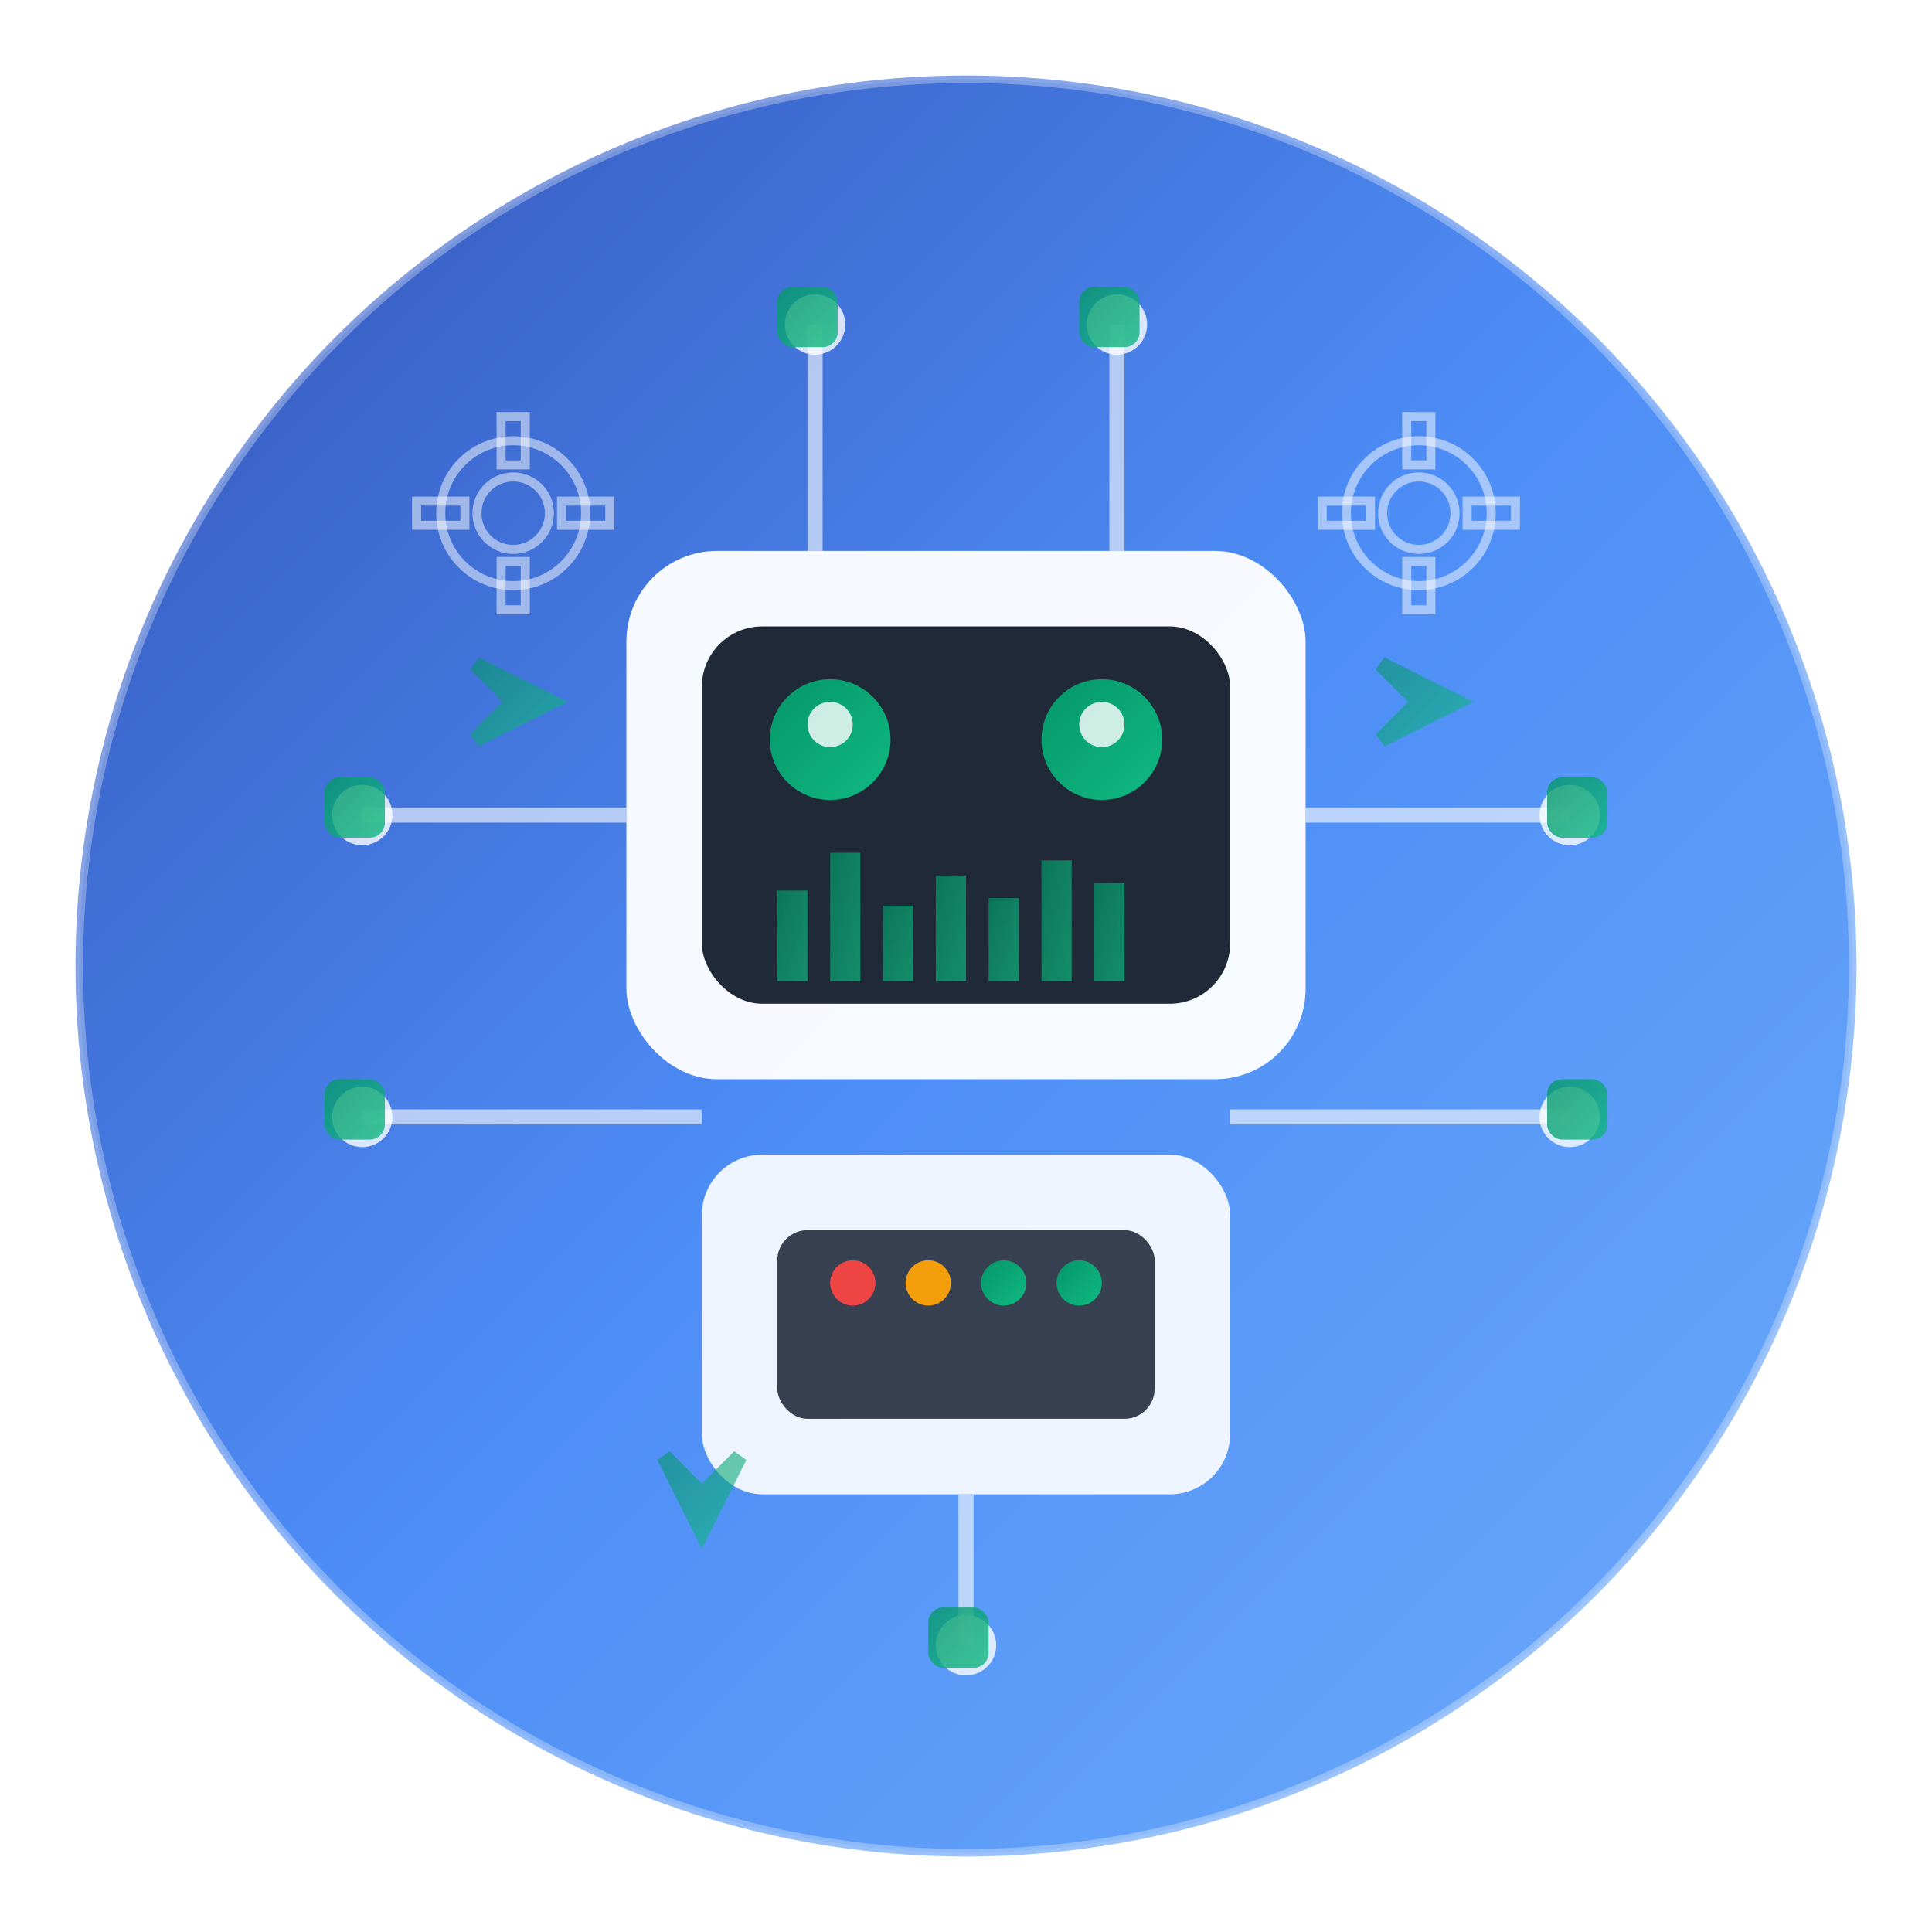 <?xml version="1.0" encoding="UTF-8"?>
<svg width="256" height="256" viewBox="0 0 256 256" xmlns="http://www.w3.org/2000/svg">
  <defs>
    <!-- Professional gradient scheme -->
    <linearGradient id="primaryGradient" x1="0%" y1="0%" x2="100%" y2="100%">
      <stop offset="0%" style="stop-color:#1e40af;stop-opacity:1" />
      <stop offset="50%" style="stop-color:#3b82f6;stop-opacity:1" />
      <stop offset="100%" style="stop-color:#60a5fa;stop-opacity:1" />
    </linearGradient>
    
    <!-- Secondary gradient for accents -->
    <linearGradient id="accentGradient" x1="0%" y1="0%" x2="100%" y2="100%">
      <stop offset="0%" style="stop-color:#059669;stop-opacity:1" />
      <stop offset="100%" style="stop-color:#10b981;stop-opacity:1" />
    </linearGradient>
    
    <!-- Subtle glow effect -->
    <filter id="glow" x="-50%" y="-50%" width="200%" height="200%">
      <feGaussianBlur stdDeviation="3" result="coloredBlur"/>
      <feMerge> 
        <feMergeNode in="coloredBlur"/>
        <feMergeNode in="SourceGraphic"/>
      </feMerge>
    </filter>
    
    <!-- Professional shadow -->
    <filter id="shadow" x="-50%" y="-50%" width="200%" height="200%">
      <feDropShadow dx="0" dy="4" stdDeviation="8" flood-color="rgba(0,0,0,0.25)"/>
    </filter>
  </defs>
  
  <!-- Background circle with gradient -->
  <circle cx="128" cy="128" r="118" fill="url(#primaryGradient)" filter="url(#shadow)" opacity="0.95"/>
  
  <!-- Outer ring -->
  <circle cx="128" cy="128" r="118" fill="none" stroke="rgba(255,255,255,0.3)" stroke-width="2"/>
  
  <!-- Main bot head structure -->
  <g transform="translate(128,128)">
    
    <!-- Bot head -->
    <rect x="-45" y="-55" width="90" height="70" rx="12" ry="12" fill="rgba(255,255,255,0.95)" filter="url(#shadow)"/>
    
    <!-- Screen/face area -->
    <rect x="-35" y="-45" width="70" height="50" rx="8" ry="8" fill="#1f2937"/>
    
    <!-- Eyes/status indicators -->
    <circle cx="-18" cy="-30" r="8" fill="url(#accentGradient)" filter="url(#glow)"/>
    <circle cx="18" cy="-30" r="8" fill="url(#accentGradient)" filter="url(#glow)"/>
    
    <!-- Eye highlights -->
    <circle cx="-18" cy="-32" r="3" fill="rgba(255,255,255,0.8)"/>
    <circle cx="18" cy="-32" r="3" fill="rgba(255,255,255,0.8)"/>
    
    <!-- Data visualization bars -->
    <g opacity="0.7">
      <rect x="-25" y="-10" width="4" height="12" fill="url(#accentGradient)"/>
      <rect x="-18" y="-15" width="4" height="17" fill="url(#accentGradient)"/>
      <rect x="-11" y="-8" width="4" height="10" fill="url(#accentGradient)"/>
      <rect x="-4" y="-12" width="4" height="14" fill="url(#accentGradient)"/>
      <rect x="3" y="-9" width="4" height="11" fill="url(#accentGradient)"/>
      <rect x="10" y="-14" width="4" height="16" fill="url(#accentGradient)"/>
      <rect x="17" y="-11" width="4" height="13" fill="url(#accentGradient)"/>
    </g>
    
    <!-- Bot body/chest -->
    <rect x="-35" y="25" width="70" height="45" rx="8" ry="8" fill="rgba(255,255,255,0.9)" filter="url(#shadow)"/>
    
    <!-- Control panel -->
    <rect x="-25" y="35" width="50" height="25" rx="4" ry="4" fill="#374151"/>
    
    <!-- Status LEDs -->
    <circle cx="-15" cy="42" r="3" fill="#ef4444"/>
    <circle cx="-5" cy="42" r="3" fill="#f59e0b"/>
    <circle cx="5" cy="42" r="3" fill="url(#accentGradient)"/>
    <circle cx="15" cy="42" r="3" fill="url(#accentGradient)"/>
    
    <!-- Network connection lines -->
    <g stroke="rgba(255,255,255,0.6)" stroke-width="2" fill="none">
      <!-- Horizontal connections -->
      <line x1="-80" y1="-20" x2="-45" y2="-20"/>
      <line x1="45" y1="-20" x2="80" y2="-20"/>
      <line x1="-80" y1="20" x2="-35" y2="20"/>
      <line x1="35" y1="20" x2="80" y2="20"/>
      
      <!-- Vertical connections -->
      <line x1="-20" y1="-85" x2="-20" y2="-55"/>
      <line x1="20" y1="-85" x2="20" y2="-55"/>
      <line x1="0" y1="70" x2="0" y2="90"/>
    </g>
    
    <!-- Network nodes -->
    <g fill="rgba(255,255,255,0.8)">
      <circle cx="-80" cy="-20" r="4"/>
      <circle cx="80" cy="-20" r="4"/>
      <circle cx="-80" cy="20" r="4"/>
      <circle cx="80" cy="20" r="4"/>
      <circle cx="-20" cy="-85" r="4"/>
      <circle cx="20" cy="-85" r="4"/>
      <circle cx="0" cy="90" r="4"/>
    </g>
    
    <!-- Microservices pods -->
    <g fill="url(#accentGradient)" opacity="0.8">
      <rect x="-85" y="-25" width="8" height="8" rx="2"/>
      <rect x="77" y="-25" width="8" height="8" rx="2"/>
      <rect x="-85" y="15" width="8" height="8" rx="2"/>
      <rect x="77" y="15" width="8" height="8" rx="2"/>
      <rect x="-25" y="-90" width="8" height="8" rx="2"/>
      <rect x="15" y="-90" width="8" height="8" rx="2"/>
      <rect x="-5" y="85" width="8" height="8" rx="2"/>
    </g>
    
    <!-- Automation symbols -->
    <g stroke="rgba(255,255,255,0.5)" stroke-width="1.5" fill="none">
      <!-- Gear 1 -->
      <g transform="translate(-60,-60) scale(0.8)">
        <circle cx="0" cy="0" r="12"/>
        <circle cx="0" cy="0" r="6"/>
        <rect x="-2" y="-16" width="4" height="8"/>
        <rect x="-2" y="8" width="4" height="8"/>
        <rect x="-16" y="-2" width="8" height="4"/>
        <rect x="8" y="-2" width="8" height="4"/>
      </g>
      
      <!-- Gear 2 -->
      <g transform="translate(60,-60) scale(0.8)">
        <circle cx="0" cy="0" r="12"/>
        <circle cx="0" cy="0" r="6"/>
        <rect x="-2" y="-16" width="4" height="8"/>
        <rect x="-2" y="8" width="4" height="8"/>
        <rect x="-16" y="-2" width="8" height="4"/>
        <rect x="8" y="-2" width="8" height="4"/>
      </g>
    </g>
    
    <!-- Data flow arrows -->
    <g stroke="url(#accentGradient)" stroke-width="2" fill="url(#accentGradient)" opacity="0.6">
      <path d="M -65,-40 L -55,-35 L -65,-30 L -60,-35 Z"/>
      <path d="M 55,-40 L 65,-35 L 55,-30 L 60,-35 Z"/>
      <path d="M -40,65 L -35,75 L -30,65 L -35,70 Z"/>
    </g>
    
  </g>
  
  <!-- Subtle outer glow -->
  <circle cx="128" cy="128" r="118" fill="none" stroke="rgba(255,255,255,0.1)" stroke-width="1"/>
  
</svg>
